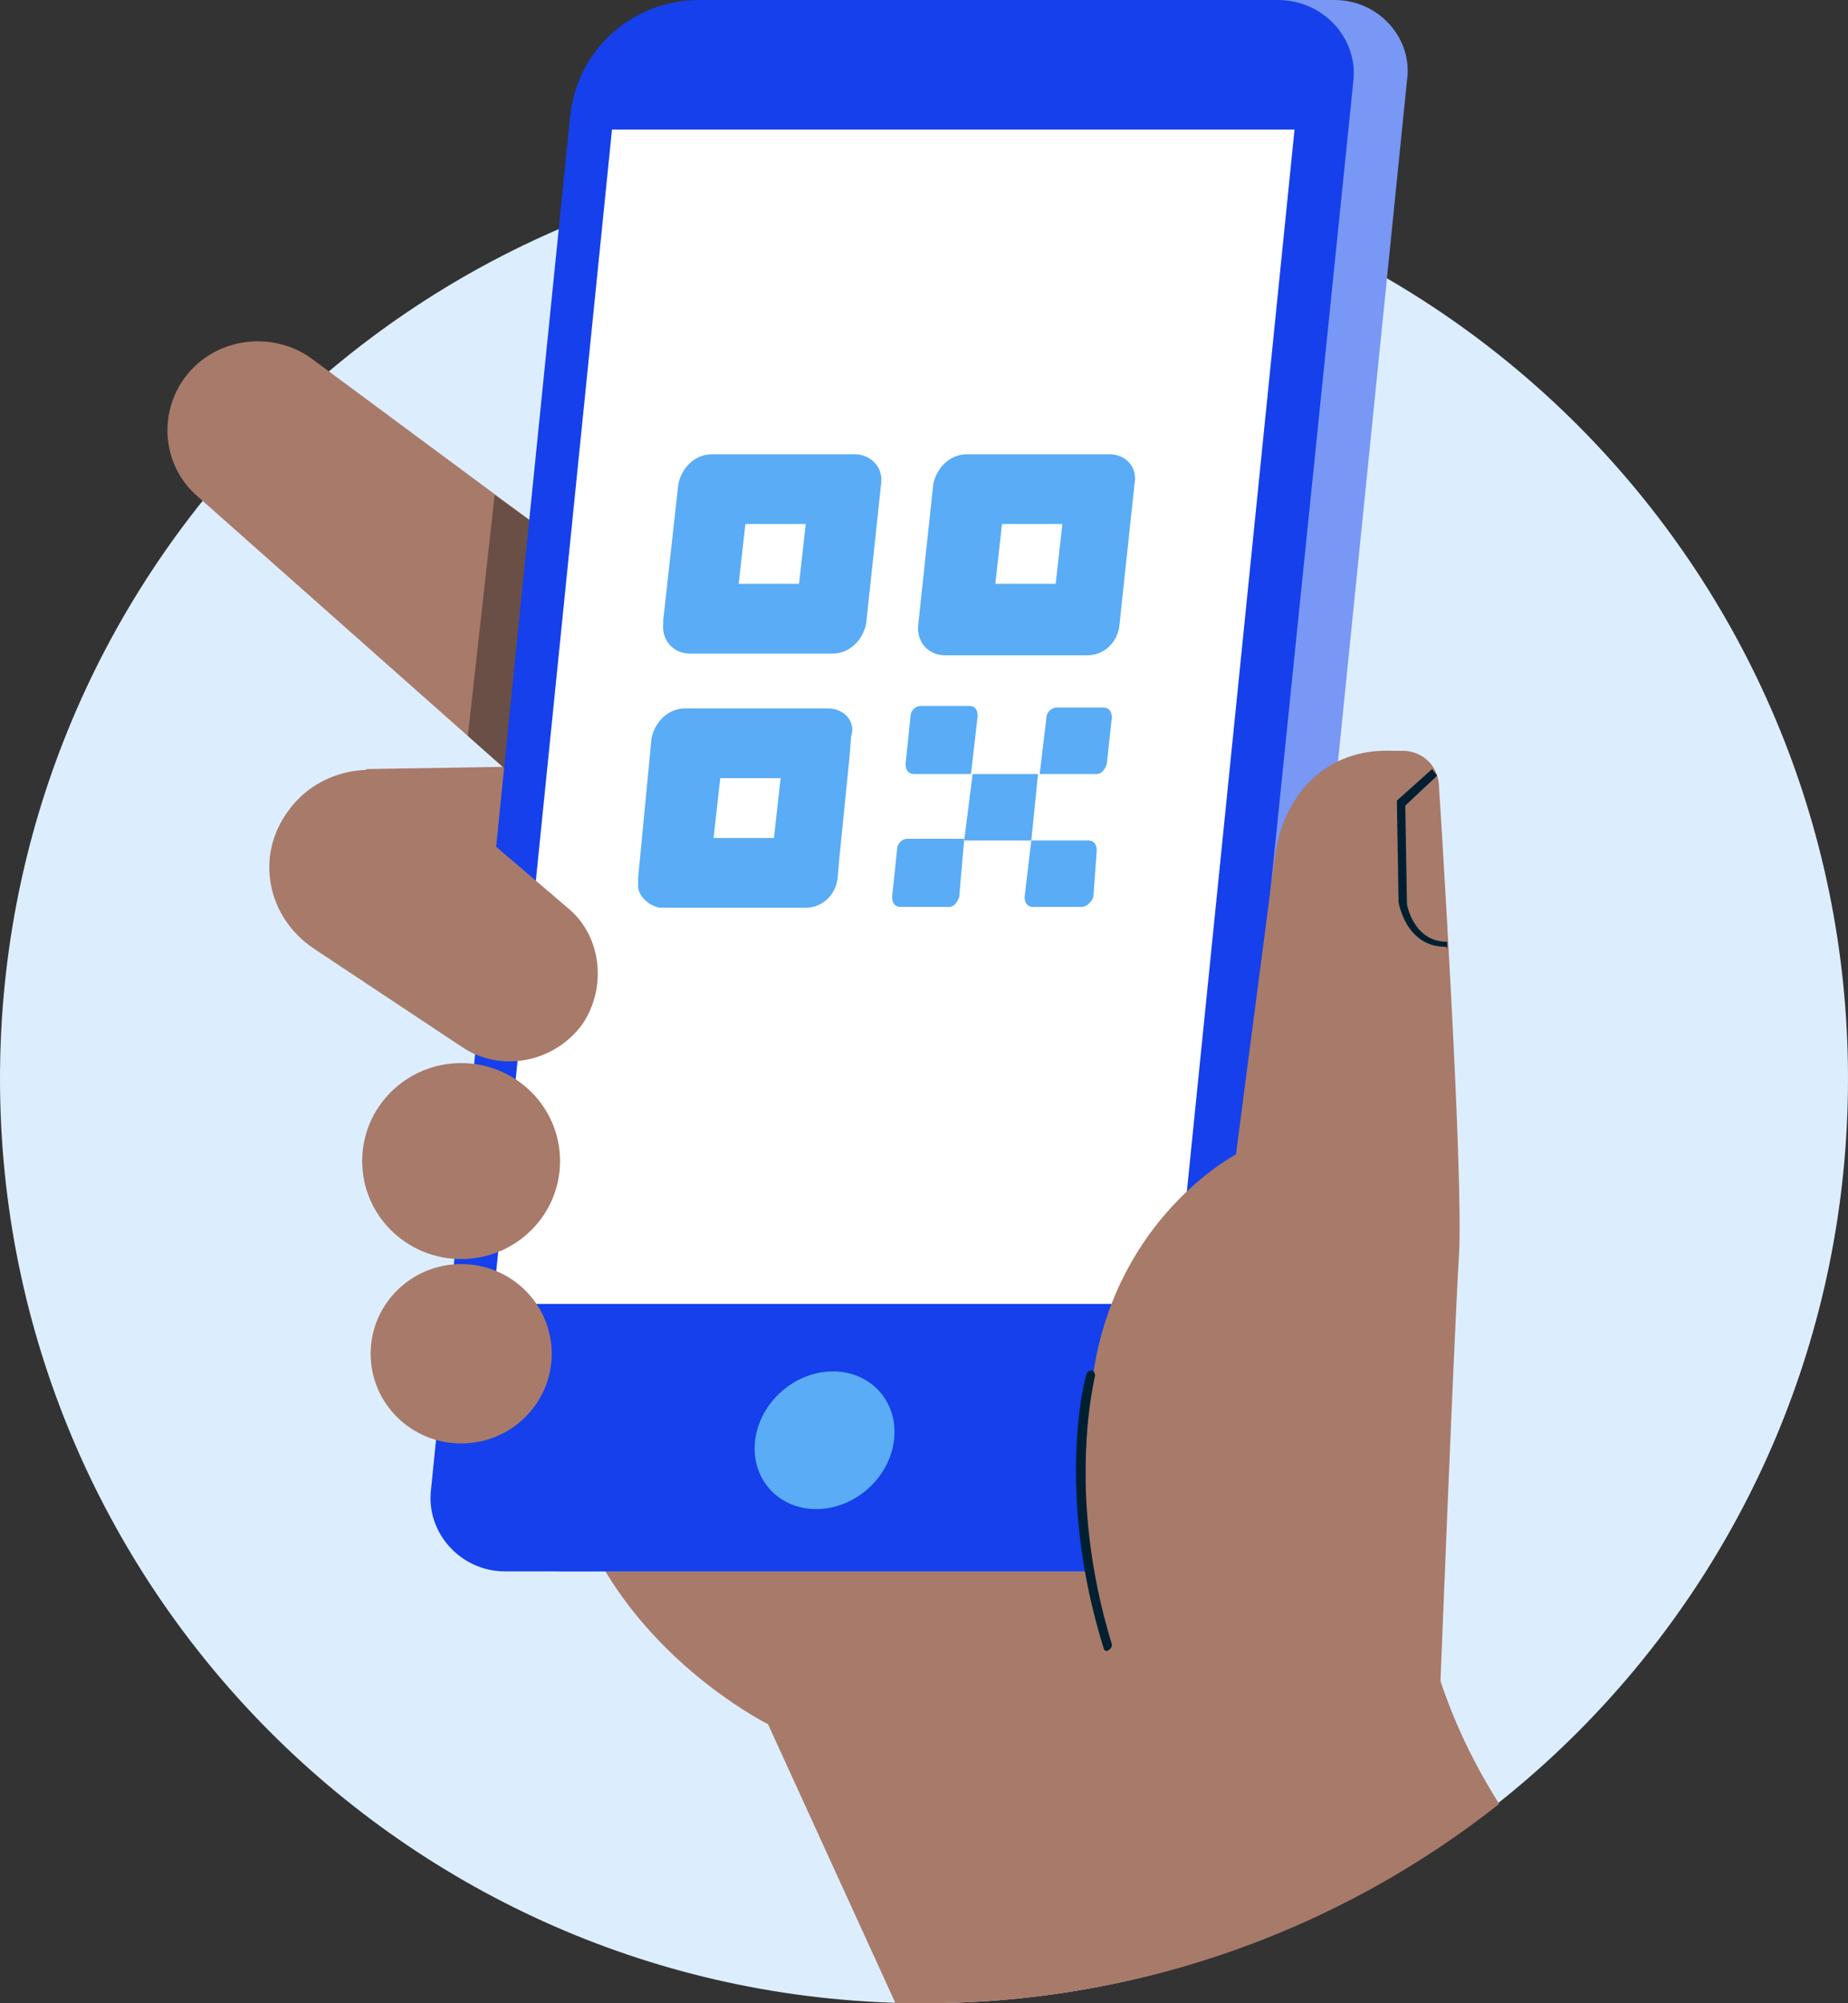 <svg width="72" height="78" viewBox="0 0 72 78" fill="none" xmlns="http://www.w3.org/2000/svg">
<rect x="0" y="0" width="72" height="78" fill="#333333" stroke="none"/>
<path d="M36 78C55.882 78 72 61.882 72 42C72 22.118 55.882 6 36 6C16.118 6 0 22.118 0 42C0 61.882 16.118 78 36 78Z" fill="#DCEEFD"/>
<path fill-rule="evenodd" clip-rule="evenodd" d="M58.41 70.238C52.268 75.089 44.493 77.999 35.999 77.999C35.607 77.999 35.281 77.999 34.889 77.999L29.923 67.134C29.923 67.134 26.003 65.194 23.586 61.184C23.128 60.472 22.802 59.761 22.475 58.92C22.017 57.691 25.219 57.303 29.596 57.368C31.034 57.368 32.667 57.432 34.301 57.497C36.979 57.626 39.724 57.82 42.206 58.079C44.036 58.208 45.669 58.403 47.041 58.532C47.694 58.596 48.282 58.661 48.74 58.726C49.916 58.855 50.635 58.92 50.635 58.92L50.896 59.308H55.339C55.208 61.313 55.469 63.383 56.057 65.258C56.645 67.069 57.429 68.686 58.41 70.238Z" fill="#A87A6A"/>
<path fill-rule="evenodd" clip-rule="evenodd" d="M14.245 29.945L22.282 29.815L20.387 34.537L14.245 29.945Z" fill="#A87A6A"/>
<path fill-rule="evenodd" clip-rule="evenodd" d="M34.955 30.851L28.879 38.095L7.71 19.339C6.273 18.11 6.142 15.976 7.318 14.553C8.494 13.13 10.65 12.871 12.153 13.971L34.955 30.851Z" fill="#A87A6A"/>
<path d="M19.272 19.273L18.227 28.651L20.709 30.851V20.308L19.272 19.273Z" fill="#694F46"/>
<path fill-rule="evenodd" clip-rule="evenodd" d="M52.004 0H29.398C26.785 0 24.629 1.94 24.367 4.527L18.945 58.015C18.748 59.696 20.12 61.184 21.819 61.184H44.36C46.974 61.184 49.13 59.244 49.391 56.657L54.814 3.169C55.075 1.488 53.703 0 52.004 0Z" fill="#7997F4"/>
<path fill-rule="evenodd" clip-rule="evenodd" d="M49.786 0H27.245C24.632 0 22.476 1.94 22.214 4.527L16.791 58.015C16.595 59.696 17.967 61.184 19.666 61.184H46.781L52.726 3.169C52.922 1.488 51.55 0 49.786 0Z" fill="#1540EB"/>
<path d="M45.797 50.771H19.205L23.844 5.045H50.436L45.797 50.771Z" fill="white"/>
<path d="M33.882 57.908C35.033 56.826 35.181 55.129 34.212 54.119C33.243 53.109 31.524 53.167 30.373 54.249C29.221 55.331 29.073 57.028 30.042 58.038C31.011 59.048 32.73 58.99 33.882 57.908Z" fill="#59ACF5"/>
<path fill-rule="evenodd" clip-rule="evenodd" d="M42.6 62.736C42.6 62.736 41.816 57.239 42.731 52.712C43.907 47.149 48.154 44.95 48.154 44.95L49.657 33.438C49.983 30.916 51.682 29.105 54.295 29.234H54.753C55.471 29.299 55.994 29.816 56.059 30.528C56.059 30.528 57.039 45.727 56.843 48.896C56.647 52.065 56.059 67.07 56.059 67.07L32.669 65.906L42.6 62.736Z" fill="#A87A6A"/>
<path fill-rule="evenodd" clip-rule="evenodd" d="M22.673 39.905C21.562 41.393 19.472 41.781 17.969 40.746L12.219 36.93C10.39 35.701 9.933 33.308 11.239 31.562C12.546 29.751 15.225 29.428 16.924 30.915L22.151 35.378C23.457 36.477 23.653 38.482 22.673 39.905Z" fill="#A87A6A"/>
<path d="M17.966 49.024C20.095 49.024 21.82 47.316 21.82 45.209C21.82 43.101 20.095 41.393 17.966 41.393C15.837 41.393 14.111 43.101 14.111 45.209C14.111 47.316 15.837 49.024 17.966 49.024Z" fill="#A87A6A"/>
<path d="M17.968 56.204C19.916 56.204 21.496 54.64 21.496 52.711C21.496 50.782 19.916 49.219 17.968 49.219C16.019 49.219 14.44 50.782 14.44 52.711C14.44 54.64 16.019 56.204 17.968 56.204Z" fill="#A87A6A"/>
<path d="M32.245 27.583H26.691C26.038 27.583 25.515 28.1 25.384 28.747L24.862 34.18C24.862 34.309 24.862 34.439 24.862 34.568C24.927 34.956 25.319 35.279 25.711 35.344C25.776 35.344 25.776 35.344 25.842 35.344H31.395C32.048 35.344 32.571 34.827 32.636 34.18L32.702 33.404L33.094 29.523L33.159 28.683C33.355 28.1 32.898 27.583 32.245 27.583ZM30.154 32.628H27.802L28.063 30.299H30.415L30.154 32.628Z" fill="#59ACF5"/>
<path d="M33.288 17.688H27.735C27.081 17.688 26.559 18.205 26.428 18.852L25.84 24.156V24.285C25.775 24.932 26.232 25.449 26.885 25.449H32.439C33.092 25.449 33.615 24.932 33.746 24.285L34.334 18.788C34.399 18.205 33.942 17.688 33.288 17.688ZM31.132 22.733H28.78L29.041 20.404H31.393L31.132 22.733Z" fill="#59ACF5"/>
<path d="M43.221 17.688H37.667C37.014 17.688 36.492 18.205 36.361 18.852L35.773 24.35C35.708 24.996 36.165 25.514 36.818 25.514H42.372C43.025 25.514 43.548 24.996 43.613 24.35L44.201 18.852C44.332 18.205 43.874 17.688 43.221 17.688ZM41.13 22.733H38.778L39.04 20.404H41.392L41.13 22.733Z" fill="#59ACF5"/>
<path fill-rule="evenodd" clip-rule="evenodd" d="M37.83 30.138H35.608C35.412 30.138 35.282 30.009 35.282 29.75L35.477 27.874C35.477 27.68 35.673 27.486 35.87 27.486H37.764C37.96 27.486 38.091 27.616 38.091 27.874L37.83 30.138Z" fill="#59ACF5"/>
<path fill-rule="evenodd" clip-rule="evenodd" d="M40.181 32.726H37.567L37.894 30.139H40.442L40.181 32.726Z" fill="#59ACF5"/>
<path fill-rule="evenodd" clip-rule="evenodd" d="M42.142 35.312H40.247C40.051 35.312 39.92 35.183 39.92 34.924L40.181 32.725H42.403C42.599 32.725 42.73 32.855 42.73 33.113L42.599 34.924C42.534 35.118 42.338 35.312 42.142 35.312Z" fill="#59ACF5"/>
<path fill-rule="evenodd" clip-rule="evenodd" d="M42.73 30.138H40.508L40.77 27.939C40.77 27.745 40.966 27.551 41.162 27.551H42.991C43.187 27.551 43.318 27.681 43.318 27.939L43.122 29.75C43.056 29.944 42.926 30.138 42.73 30.138Z" fill="#59ACF5"/>
<path fill-rule="evenodd" clip-rule="evenodd" d="M36.98 35.312H35.085C34.889 35.312 34.758 35.182 34.758 34.924L34.954 33.048C34.954 32.854 35.15 32.66 35.346 32.66H37.568L37.372 34.924C37.306 35.118 37.176 35.312 36.98 35.312Z" fill="#59ACF5"/>
<path d="M56.319 36.865C54.751 36.865 54.489 35.119 54.489 35.119L54.424 31.174L55.796 29.945L55.992 30.203L54.751 31.368L54.816 35.184C54.816 35.248 55.077 36.671 56.384 36.671V36.995C56.384 36.865 56.319 36.865 56.319 36.865Z" fill="#002031"/>
<path d="M43.125 64.289C43.059 64.289 42.994 64.224 42.994 64.159C41.099 58.08 42.275 53.552 42.341 53.488C42.341 53.423 42.471 53.358 42.537 53.358C42.602 53.358 42.667 53.488 42.667 53.552C42.667 53.617 41.491 58.08 43.321 64.03C43.321 64.159 43.255 64.224 43.125 64.289C43.19 64.289 43.19 64.289 43.125 64.289Z" fill="#002031"/>
</svg>
